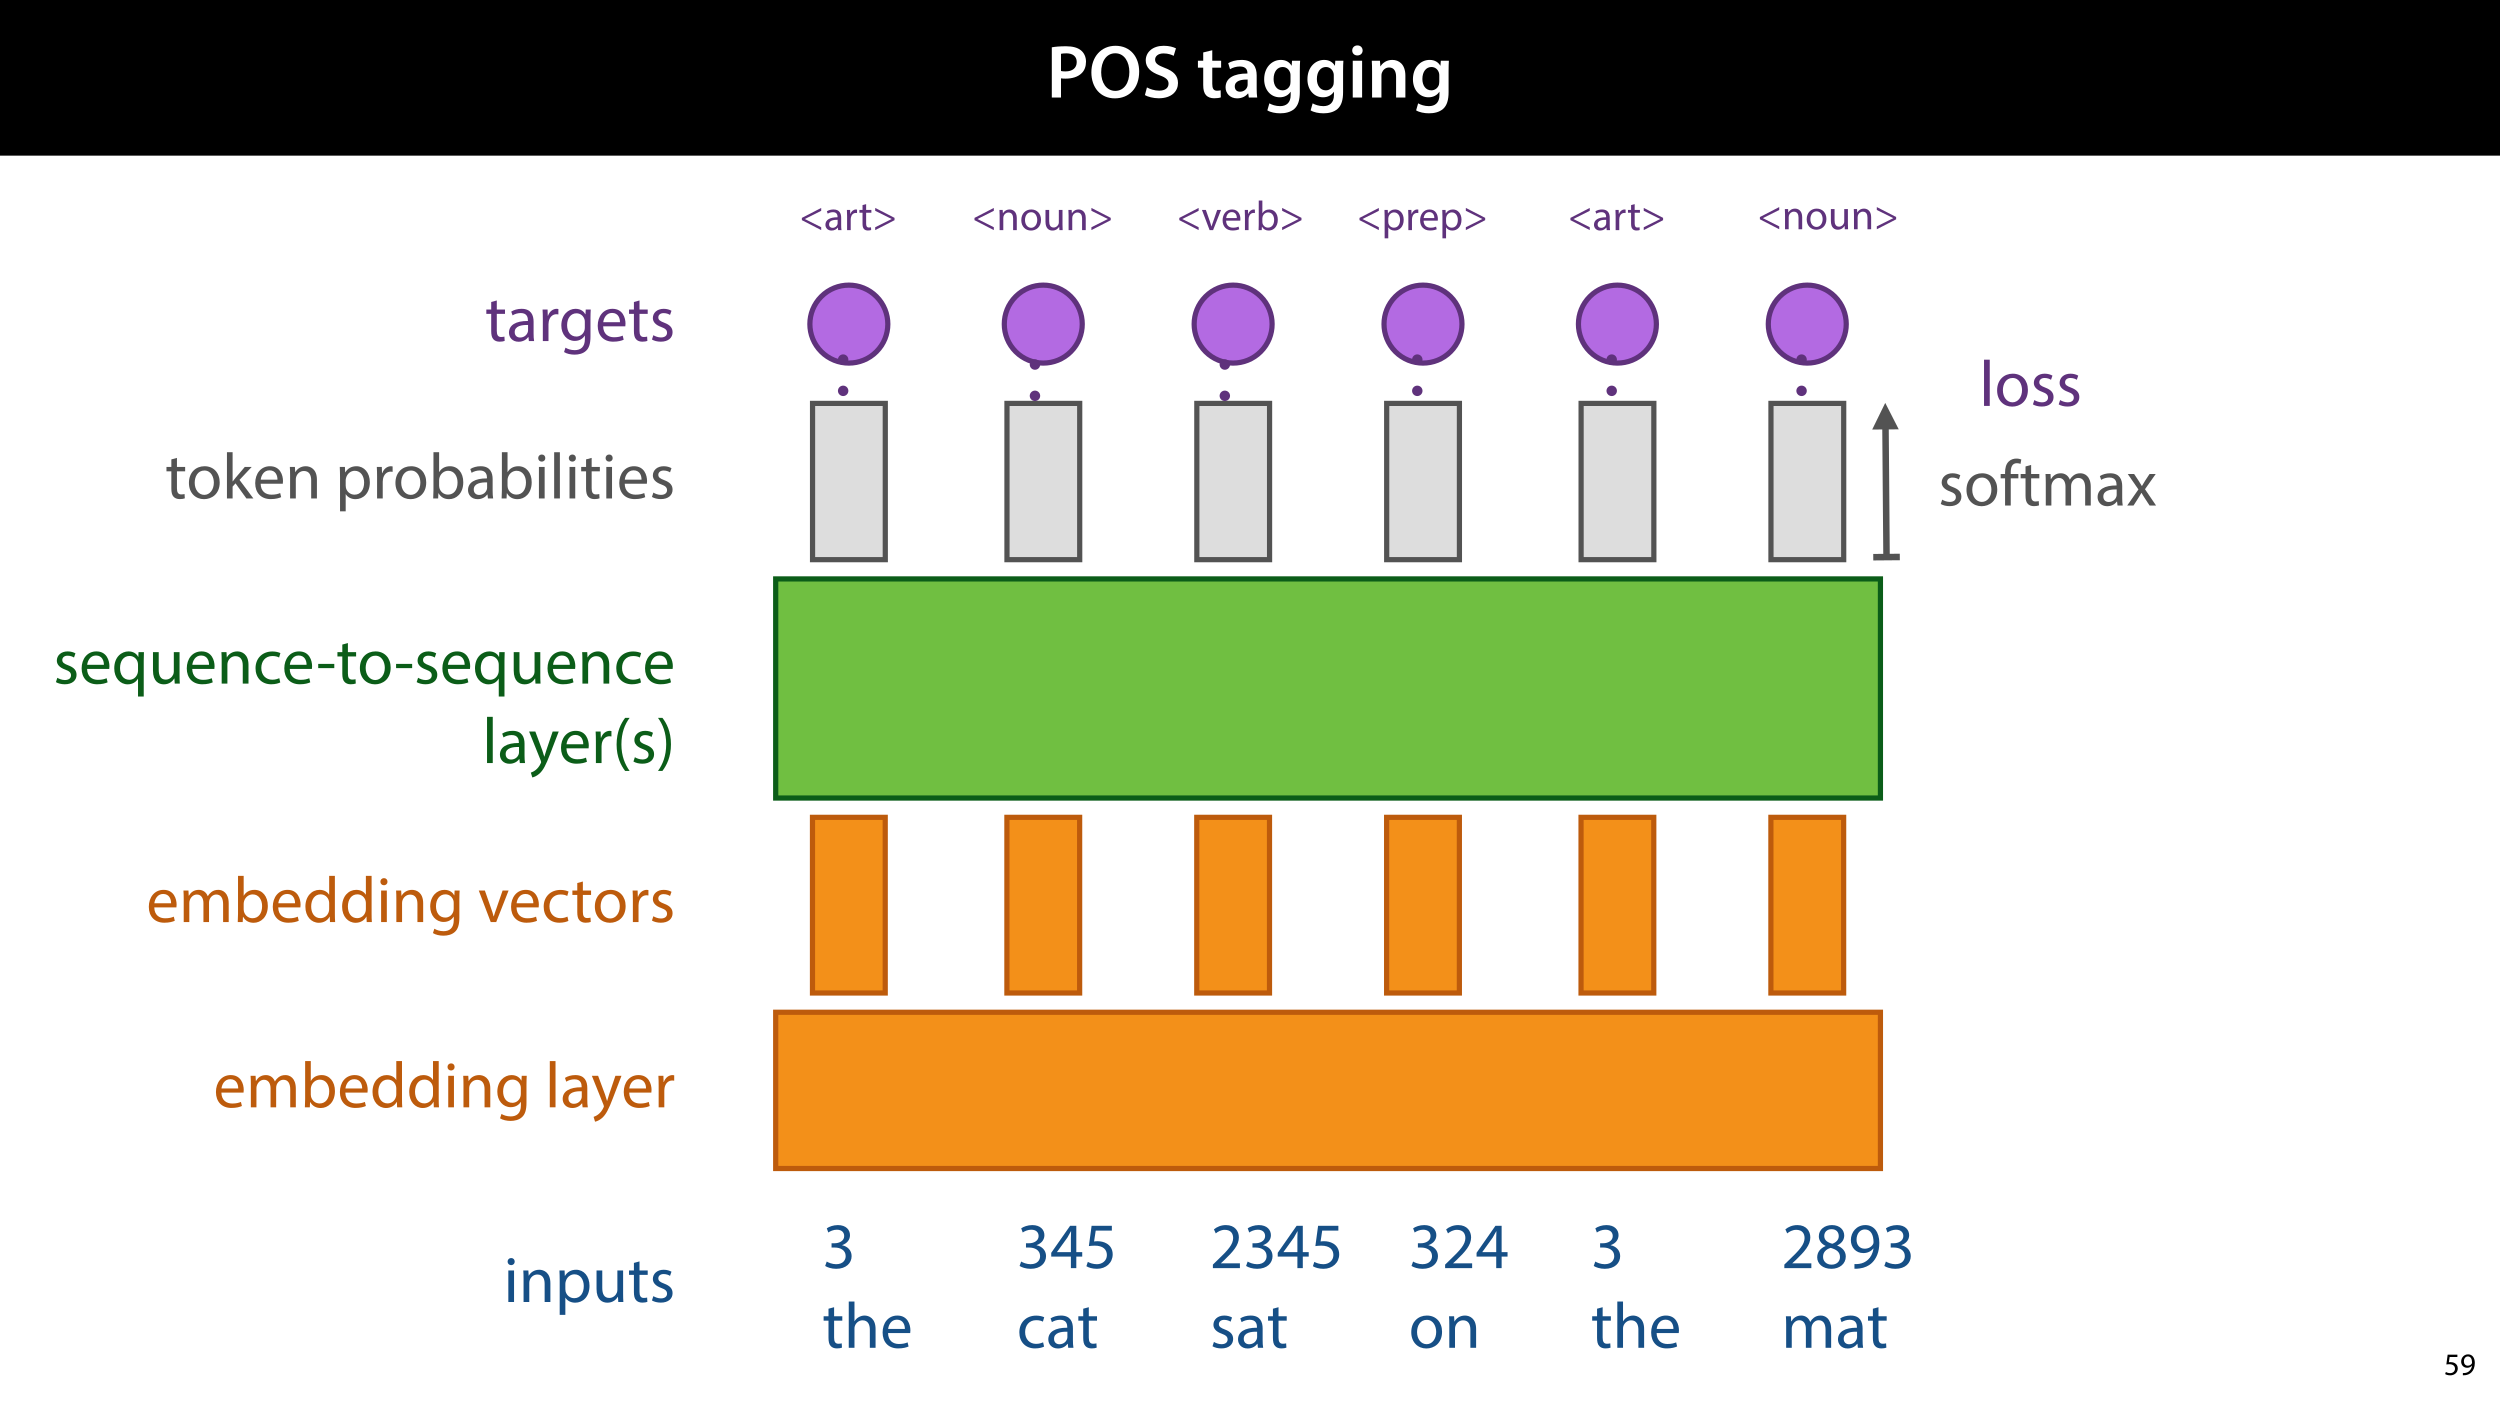 <?xml version="1.0" encoding="UTF-8"?>
<svg xmlns="http://www.w3.org/2000/svg" xmlns:xlink="http://www.w3.org/1999/xlink" width="1920" height="1080" viewBox="0 0 1920 1080">
<defs>
<g>
<g id="glyph-0-0">
<path d="M 4.125 0 L 11.188 0 L 11.188 -14.734 C 12.125 -14.562 13.344 -14.5 14.672 -14.5 C 19.719 -14.5 24.188 -15.828 27.031 -18.672 C 29.234 -20.766 30.391 -23.844 30.391 -27.547 C 30.391 -31.203 28.891 -34.281 26.562 -36.188 C 24.062 -38.281 20.234 -39.375 15.016 -39.375 C 10.203 -39.375 6.672 -39.031 4.125 -38.562 Z M 11.188 -33.578 C 11.953 -33.75 13.344 -33.938 15.312 -33.938 C 20.234 -33.938 23.266 -31.609 23.266 -27.266 C 23.266 -22.672 20.016 -20.062 14.672 -20.062 C 13.219 -20.062 12.062 -20.125 11.188 -20.359 Z M 11.188 -33.578 "/>
</g>
<g id="glyph-0-1">
<path d="M 20.641 -39.734 C 9.625 -39.734 2.094 -31.266 2.094 -19.25 C 2.094 -7.766 9.047 0.641 20.062 0.641 C 30.859 0.641 38.797 -6.844 38.797 -19.953 C 38.797 -31.094 32.078 -39.734 20.641 -39.734 Z M 20.469 -33.984 C 27.609 -33.984 31.266 -27.031 31.266 -19.656 C 31.266 -11.484 27.375 -5.109 20.469 -5.109 C 13.625 -5.109 9.625 -11.422 9.625 -19.375 C 9.625 -27.438 13.391 -33.984 20.469 -33.984 Z M 20.469 -33.984 "/>
</g>
<g id="glyph-0-2">
<path d="M 2.375 -1.859 C 4.531 -0.578 8.812 0.578 12.938 0.578 C 23.031 0.578 27.781 -4.875 27.781 -11.141 C 27.781 -16.766 24.469 -20.188 17.688 -22.734 C 12.469 -24.766 10.203 -26.156 10.203 -29.172 C 10.203 -31.438 12.188 -33.875 16.703 -33.875 C 20.359 -33.875 23.078 -32.766 24.469 -32.016 L 26.219 -37.766 C 24.188 -38.797 21.047 -39.734 16.812 -39.734 C 8.359 -39.734 3.016 -34.859 3.016 -28.484 C 3.016 -22.859 7.141 -19.438 13.578 -17.109 C 18.562 -15.312 20.531 -13.578 20.531 -10.609 C 20.531 -7.422 17.984 -5.281 13.391 -5.281 C 9.75 -5.281 6.266 -6.438 3.938 -7.766 Z M 2.375 -1.859 "/>
</g>
<g id="glyph-0-3">
</g>
<g id="glyph-0-4">
<path d="M 5.047 -34.625 L 5.047 -28.25 L 0.984 -28.25 L 0.984 -22.906 L 5.047 -22.906 L 5.047 -9.625 C 5.047 -5.922 5.734 -3.359 7.25 -1.734 C 8.578 -0.297 10.781 0.578 13.391 0.578 C 15.656 0.578 17.516 0.297 18.562 -0.109 L 18.438 -5.562 C 17.812 -5.391 16.875 -5.219 15.656 -5.219 C 12.938 -5.219 12 -7.016 12 -10.438 L 12 -22.906 L 18.797 -22.906 L 18.797 -28.25 L 12 -28.25 L 12 -36.312 Z M 5.047 -34.625 "/>
</g>
<g id="glyph-0-5">
<path d="M 26.156 0 C 25.875 -1.734 25.75 -4.234 25.75 -6.781 L 25.75 -17 C 25.75 -23.141 23.141 -28.891 14.094 -28.891 C 9.625 -28.891 5.969 -27.672 3.891 -26.391 L 5.281 -21.75 C 7.188 -22.969 10.094 -23.844 12.875 -23.844 C 17.859 -23.844 18.625 -20.766 18.625 -18.906 L 18.625 -18.438 C 8.172 -18.5 1.859 -14.906 1.859 -7.766 C 1.859 -3.484 5.047 0.641 10.734 0.641 C 14.391 0.641 17.344 -0.922 19.078 -3.125 L 19.25 -3.125 L 19.719 0 Z M 18.797 -9.922 C 18.797 -9.453 18.734 -8.875 18.562 -8.359 C 17.922 -6.328 15.828 -4.469 12.984 -4.469 C 10.734 -4.469 8.938 -5.734 8.938 -8.531 C 8.938 -12.812 13.75 -13.922 18.797 -13.797 Z M 18.797 -9.922 "/>
</g>
<g id="glyph-0-6">
<path d="M 23.438 -28.25 L 23.141 -24.469 L 23.031 -24.469 C 21.688 -26.797 19.141 -28.891 14.844 -28.891 C 8.062 -28.891 2.031 -23.266 2.031 -13.984 C 2.031 -5.969 7.016 -0.172 14.031 -0.172 C 17.75 -0.172 20.641 -1.859 22.266 -4.344 L 22.391 -4.344 L 22.391 -1.906 C 22.391 4.172 18.906 6.609 14.266 6.609 C 10.844 6.609 7.828 5.516 6.031 4.469 L 4.469 9.859 C 6.906 11.375 10.734 12.125 14.328 12.125 C 18.219 12.125 22.266 11.312 25.234 8.703 C 28.188 6.031 29.406 1.797 29.406 -4.125 L 29.406 -20.125 C 29.406 -24.016 29.516 -26.328 29.641 -28.25 Z M 22.266 -12.359 C 22.266 -11.547 22.156 -10.562 21.984 -9.797 C 21.172 -7.25 18.844 -5.516 16.188 -5.516 C 11.719 -5.516 9.281 -9.391 9.281 -14.203 C 9.281 -19.953 12.234 -23.438 16.234 -23.438 C 19.25 -23.438 21.281 -21.453 22.047 -18.844 C 22.219 -18.266 22.266 -17.578 22.266 -16.938 Z M 22.266 -12.359 "/>
</g>
<g id="glyph-0-7">
<path d="M 11.016 0 L 11.016 -28.25 L 3.828 -28.25 L 3.828 0 Z M 7.422 -40.016 C 5.047 -40.016 3.422 -38.344 3.422 -36.141 C 3.422 -33.984 4.984 -32.312 7.359 -32.312 C 9.859 -32.312 11.422 -33.984 11.422 -36.141 C 11.375 -38.344 9.859 -40.016 7.422 -40.016 Z M 7.422 -40.016 "/>
</g>
<g id="glyph-0-8">
<path d="M 3.828 0 L 11.016 0 L 11.016 -16.594 C 11.016 -17.406 11.078 -18.266 11.312 -18.906 C 12.062 -21.047 14.031 -23.078 16.875 -23.078 C 20.766 -23.078 22.266 -20.016 22.266 -15.953 L 22.266 0 L 29.406 0 L 29.406 -16.766 C 29.406 -25.688 24.297 -28.891 19.375 -28.891 C 14.672 -28.891 11.594 -26.219 10.375 -24.016 L 10.203 -24.016 L 9.859 -28.25 L 3.594 -28.25 C 3.766 -25.812 3.828 -23.078 3.828 -19.844 Z M 3.828 0 "/>
</g>
<g id="glyph-1-0">
<path d="M 10.391 -15.594 L 2.922 -15.594 L 1.922 -8.109 C 2.5 -8.188 3.188 -8.281 4.078 -8.281 C 7.203 -8.281 8.547 -6.844 8.562 -4.828 C 8.562 -2.734 6.859 -1.438 4.875 -1.438 C 3.453 -1.438 2.188 -1.922 1.531 -2.297 L 1.016 -0.703 C 1.75 -0.219 3.188 0.266 4.891 0.266 C 8.281 0.266 10.703 -2.016 10.703 -5.062 C 10.703 -7.031 9.703 -8.375 8.469 -9.078 C 7.516 -9.641 6.312 -9.906 5.109 -9.906 C 4.531 -9.906 4.203 -9.859 3.844 -9.812 L 4.438 -13.828 L 10.391 -13.828 Z M 10.391 -15.594 "/>
</g>
<g id="glyph-1-1">
<path d="M 2.297 0.234 C 2.812 0.266 3.484 0.234 4.25 0.125 C 5.922 -0.078 7.578 -0.797 8.781 -1.969 C 10.312 -3.453 11.469 -5.859 11.469 -9.281 C 11.469 -13.266 9.5 -15.859 6.312 -15.859 C 3.125 -15.859 0.984 -13.266 0.984 -10.312 C 0.984 -7.656 2.781 -5.547 5.594 -5.547 C 7.156 -5.547 8.406 -6.172 9.266 -7.219 L 9.344 -7.219 C 9.047 -5.375 8.297 -4.016 7.266 -3.078 C 6.391 -2.234 5.234 -1.734 4.016 -1.562 C 3.281 -1.484 2.766 -1.438 2.297 -1.484 Z M 6.141 -14.25 C 8.359 -14.25 9.344 -12.219 9.344 -9.547 C 9.344 -9.219 9.266 -8.969 9.141 -8.781 C 8.594 -7.844 7.484 -7.156 6.078 -7.156 C 4.25 -7.156 3.078 -8.516 3.078 -10.469 C 3.078 -12.672 4.344 -14.25 6.141 -14.25 Z M 6.141 -14.25 "/>
</g>
<g id="glyph-2-0">
<path d="M 8.047 0 L 8.047 -24.203 L 3.656 -24.203 L 3.656 0 Z M 5.844 -33.75 C 4.25 -33.75 3.094 -32.547 3.094 -31 C 3.094 -29.5 4.203 -28.297 5.75 -28.297 C 7.5 -28.297 8.594 -29.5 8.547 -31 C 8.547 -32.547 7.5 -33.75 5.844 -33.75 Z M 5.844 -33.75 "/>
</g>
<g id="glyph-2-1">
<path d="M 3.656 0 L 8.047 0 L 8.047 -14.547 C 8.047 -15.297 8.156 -16.047 8.344 -16.594 C 9.094 -19.047 11.344 -21.094 14.25 -21.094 C 18.406 -21.094 19.844 -17.844 19.844 -13.953 L 19.844 0 L 24.25 0 L 24.25 -14.453 C 24.25 -22.75 19.047 -24.75 15.703 -24.75 C 11.703 -24.75 8.906 -22.5 7.703 -20.203 L 7.594 -20.203 L 7.344 -24.203 L 3.453 -24.203 C 3.594 -22.203 3.656 -20.156 3.656 -17.656 Z M 3.656 0 "/>
</g>
<g id="glyph-2-2">
<path d="M 3.656 9.906 L 8 9.906 L 8 -3.25 L 8.094 -3.25 C 9.547 -0.844 12.344 0.547 15.547 0.547 C 21.25 0.547 26.547 -3.75 26.547 -12.453 C 26.547 -19.797 22.156 -24.75 16.297 -24.75 C 12.344 -24.75 9.5 -23 7.703 -20.047 L 7.594 -20.047 L 7.406 -24.203 L 3.453 -24.203 C 3.547 -21.906 3.656 -19.406 3.656 -16.297 Z M 8 -14 C 8 -14.594 8.156 -15.25 8.297 -15.797 C 9.156 -19.094 11.953 -21.25 14.953 -21.25 C 19.594 -21.25 22.156 -17.094 22.156 -12.25 C 22.156 -6.703 19.453 -2.906 14.797 -2.906 C 11.656 -2.906 9 -5 8.203 -8.047 C 8.094 -8.594 8 -9.203 8 -9.844 Z M 8 -14 "/>
</g>
<g id="glyph-2-3">
<path d="M 23.906 -24.203 L 19.5 -24.203 L 19.5 -9.344 C 19.5 -8.547 19.344 -7.75 19.094 -7.094 C 18.297 -5.156 16.25 -3.094 13.297 -3.094 C 9.297 -3.094 7.906 -6.203 7.906 -10.797 L 7.906 -24.203 L 3.5 -24.203 L 3.5 -10.047 C 3.5 -1.547 8.047 0.547 11.844 0.547 C 16.156 0.547 18.703 -2 19.844 -3.953 L 19.953 -3.953 L 20.203 0 L 24.094 0 C 23.953 -1.906 23.906 -4.094 23.906 -6.594 Z M 23.906 -24.203 "/>
</g>
<g id="glyph-2-4">
<path d="M 4.656 -30 L 4.656 -24.203 L 0.906 -24.203 L 0.906 -20.844 L 4.656 -20.844 L 4.656 -7.656 C 4.656 -4.797 5.094 -2.656 6.344 -1.344 C 7.406 -0.156 9.047 0.5 11.094 0.5 C 12.797 0.5 14.156 0.25 15 -0.094 L 14.797 -3.406 C 14.25 -3.25 13.406 -3.094 12.25 -3.094 C 9.797 -3.094 8.953 -4.797 8.953 -7.797 L 8.953 -20.844 L 15.25 -20.844 L 15.25 -24.203 L 8.953 -24.203 L 8.953 -31.156 Z M 4.656 -30 "/>
</g>
<g id="glyph-2-5">
<path d="M 1.953 -1.156 C 3.656 -0.156 6.094 0.5 8.75 0.5 C 14.5 0.5 17.797 -2.5 17.797 -6.75 C 17.797 -10.344 15.656 -12.453 11.453 -14.047 C 8.297 -15.25 6.844 -16.156 6.844 -18.156 C 6.844 -19.953 8.297 -21.453 10.906 -21.453 C 13.156 -21.453 14.906 -20.656 15.844 -20.047 L 16.953 -23.25 C 15.594 -24.047 13.453 -24.75 11 -24.75 C 5.797 -24.75 2.656 -21.547 2.656 -17.656 C 2.656 -14.75 4.703 -12.344 9.047 -10.797 C 12.297 -9.594 13.547 -8.453 13.547 -6.344 C 13.547 -4.344 12.047 -2.75 8.844 -2.75 C 6.656 -2.75 4.344 -3.656 3.047 -4.5 Z M 1.953 -1.156 "/>
</g>
<g id="glyph-2-6">
<path d="M 21.047 0 C 20.75 -1.656 20.656 -3.703 20.656 -5.797 L 20.656 -14.844 C 20.656 -19.703 18.844 -24.75 11.453 -24.75 C 8.406 -24.75 5.5 -23.906 3.5 -22.594 L 4.5 -19.703 C 6.203 -20.797 8.547 -21.5 10.797 -21.5 C 15.75 -21.5 16.297 -17.906 16.297 -15.906 L 16.297 -15.406 C 6.953 -15.453 1.75 -12.25 1.75 -6.406 C 1.75 -2.906 4.25 0.547 9.156 0.547 C 12.594 0.547 15.203 -1.156 16.547 -3.047 L 16.703 -3.047 L 17.047 0 Z M 16.406 -8.156 C 16.406 -7.703 16.297 -7.203 16.156 -6.75 C 15.453 -4.703 13.453 -2.703 10.297 -2.703 C 8.047 -2.703 6.156 -4.047 6.156 -6.906 C 6.156 -11.594 11.594 -12.453 16.406 -12.344 Z M 16.406 -8.156 "/>
</g>
<g id="glyph-2-7">
<path d="M 3.656 0 L 8 0 L 8 -12.906 C 8 -13.656 8.094 -14.344 8.203 -14.953 C 8.797 -18.25 11 -20.594 14.094 -20.594 C 14.703 -20.594 15.156 -20.547 15.594 -20.453 L 15.594 -24.594 C 15.203 -24.703 14.844 -24.75 14.344 -24.75 C 11.406 -24.75 8.75 -22.703 7.656 -19.453 L 7.453 -19.453 L 7.297 -24.203 L 3.453 -24.203 C 3.594 -21.953 3.656 -19.5 3.656 -16.656 Z M 3.656 0 "/>
</g>
<g id="glyph-2-8">
<path d="M 20.656 -24.203 L 20.453 -20.547 L 20.344 -20.547 C 19.297 -22.547 17 -24.75 12.797 -24.75 C 7.25 -24.75 1.906 -20.094 1.906 -11.906 C 1.906 -5.203 6.203 -0.094 12.203 -0.094 C 15.953 -0.094 18.547 -1.906 19.906 -4.156 L 20 -4.156 L 20 -1.453 C 20 4.656 16.703 7 12.203 7 C 9.203 7 6.703 6.094 5.094 5.094 L 4 8.453 C 5.953 9.75 9.156 10.453 12.047 10.453 C 15.094 10.453 18.5 9.75 20.844 7.547 C 23.203 5.453 24.297 2.047 24.297 -3.5 L 24.297 -17.547 C 24.297 -20.5 24.406 -22.453 24.5 -24.203 Z M 19.953 -10.297 C 19.953 -9.547 19.844 -8.703 19.594 -7.953 C 18.656 -5.156 16.203 -3.453 13.5 -3.453 C 8.75 -3.453 6.344 -7.406 6.344 -12.156 C 6.344 -17.75 9.344 -21.297 13.547 -21.297 C 16.75 -21.297 18.906 -19.203 19.703 -16.656 C 19.906 -16.047 19.953 -15.406 19.953 -14.656 Z M 19.953 -10.297 "/>
</g>
<g id="glyph-2-9">
<path d="M 23.094 -11.297 C 23.156 -11.75 23.25 -12.453 23.25 -13.344 C 23.25 -17.797 21.156 -24.75 13.25 -24.75 C 6.203 -24.75 1.906 -19 1.906 -11.703 C 1.906 -4.406 6.344 0.5 13.797 0.5 C 17.656 0.5 20.297 -0.297 21.844 -1 L 21.094 -4.156 C 19.453 -3.453 17.547 -2.906 14.406 -2.906 C 10 -2.906 6.203 -5.344 6.094 -11.297 Z M 6.156 -14.453 C 6.5 -17.5 8.453 -21.594 12.906 -21.594 C 17.844 -21.594 19.047 -17.25 19 -14.453 Z M 6.156 -14.453 "/>
</g>
<g id="glyph-2-10">
<path d="M 3.656 0 L 8.047 0 L 8.047 -14.594 C 8.047 -15.453 8.094 -16.094 8.344 -16.703 C 9.156 -19.094 11.406 -21.094 14.25 -21.094 C 18.406 -21.094 19.844 -17.797 19.844 -13.906 L 19.844 0 L 24.25 0 L 24.25 -14.406 C 24.25 -22.75 19.047 -24.75 15.797 -24.75 C 14.156 -24.75 12.594 -24.25 11.297 -23.5 C 9.953 -22.75 8.844 -21.656 8.156 -20.406 L 8.047 -20.406 L 8.047 -35.5 L 3.656 -35.5 Z M 3.656 0 "/>
</g>
<g id="glyph-2-11">
<path d="M 20.156 -4.203 C 18.906 -3.656 17.25 -3 14.75 -3 C 9.953 -3 6.344 -6.453 6.344 -12.047 C 6.344 -17.094 9.344 -21.203 14.906 -21.203 C 17.297 -21.203 18.953 -20.656 20 -20.047 L 21 -23.453 C 19.797 -24.047 17.5 -24.703 14.906 -24.703 C 7 -24.703 1.906 -19.297 1.906 -11.844 C 1.906 -4.453 6.656 0.5 13.953 0.5 C 17.203 0.5 19.75 -0.297 20.906 -0.906 Z M 20.156 -4.203 "/>
</g>
<g id="glyph-2-12">
</g>
<g id="glyph-2-13">
<path d="M 13.906 -24.75 C 7.203 -24.75 1.906 -20 1.906 -11.906 C 1.906 -4.25 6.953 0.547 13.5 0.547 C 19.344 0.547 25.547 -3.344 25.547 -12.297 C 25.547 -19.703 20.844 -24.75 13.906 -24.75 Z M 13.797 -21.453 C 19 -21.453 21.047 -16.25 21.047 -12.156 C 21.047 -6.703 17.906 -2.75 13.703 -2.75 C 9.406 -2.75 6.344 -6.75 6.344 -12.047 C 6.344 -16.656 8.594 -21.453 13.797 -21.453 Z M 13.797 -21.453 "/>
</g>
<g id="glyph-2-14">
<path d="M 3.656 0 L 7.953 0 L 7.953 -14.594 C 7.953 -15.344 8.047 -16.094 8.297 -16.75 C 9 -18.953 11 -21.156 13.75 -21.156 C 17.094 -21.156 18.797 -18.344 18.797 -14.5 L 18.797 0 L 23.094 0 L 23.094 -14.953 C 23.094 -15.75 23.25 -16.547 23.453 -17.156 C 24.203 -19.297 26.156 -21.156 28.656 -21.156 C 32.203 -21.156 33.906 -18.344 33.906 -13.703 L 33.906 0 L 38.203 0 L 38.203 -14.25 C 38.203 -22.656 33.453 -24.75 30.25 -24.75 C 27.953 -24.75 26.344 -24.156 24.906 -23.047 C 23.906 -22.297 22.953 -21.25 22.203 -19.906 L 22.094 -19.906 C 21.047 -22.75 18.547 -24.75 15.25 -24.75 C 11.25 -24.75 9 -22.594 7.656 -20.297 L 7.5 -20.297 L 7.297 -24.203 L 3.453 -24.203 C 3.594 -22.203 3.656 -20.156 3.656 -17.656 Z M 3.656 0 "/>
</g>
<g id="glyph-2-15">
<path d="M 20.156 9.906 L 24.547 9.906 L 24.547 -17.547 C 24.547 -20.047 24.594 -22.156 24.703 -24.203 L 20.547 -24.203 L 20.406 -20.547 L 20.297 -20.547 C 19.094 -22.906 16.594 -24.75 12.844 -24.75 C 7.75 -24.75 1.906 -20.75 1.906 -11.703 C 1.906 -4.344 6.5 0.547 12.156 0.547 C 16.047 0.547 18.75 -1.344 20.047 -3.75 L 20.156 -3.75 Z M 20.156 -9.844 C 20.156 -9.203 20 -8.344 19.797 -7.75 C 18.797 -4.703 16.344 -2.953 13.5 -2.953 C 8.656 -2.953 6.344 -7.156 6.344 -11.953 C 6.344 -17.406 9.094 -21.25 13.656 -21.25 C 16.953 -21.25 19.297 -18.953 19.953 -16.25 C 20.094 -15.703 20.156 -15 20.156 -14.406 Z M 20.156 -9.844 "/>
</g>
<g id="glyph-2-16">
<path d="M 1.5 -15.156 L 1.5 -11.906 L 13.844 -11.906 L 13.844 -15.156 Z M 1.5 -15.156 "/>
</g>
<g id="glyph-2-17">
<path d="M 3.656 0 L 8.047 0 L 8.047 -35.5 L 3.656 -35.5 Z M 3.656 0 "/>
</g>
<g id="glyph-2-18">
<path d="M 0.453 -24.203 L 9.406 -1.906 C 9.594 -1.344 9.703 -1 9.703 -0.75 C 9.703 -0.5 9.547 -0.156 9.344 0.297 C 8.344 2.547 6.844 4.25 5.656 5.203 C 4.344 6.297 2.906 7 1.797 7.344 L 2.906 11.047 C 4 10.844 6.156 10.094 8.297 8.203 C 11.297 5.594 13.453 1.344 16.594 -6.953 L 23.203 -24.203 L 18.547 -24.203 L 13.75 -10 C 13.156 -8.25 12.656 -6.406 12.203 -4.953 L 12.094 -4.953 C 11.703 -6.406 11.094 -8.297 10.547 -9.906 L 5.25 -24.203 Z M 0.453 -24.203 "/>
</g>
<g id="glyph-2-19">
<path d="M 9.75 -34.703 C 6.594 -30.5 3.25 -24.094 3.203 -14.25 C 3.203 -4.5 6.594 1.906 9.75 6.047 L 13.203 6.047 C 9.656 1.047 6.906 -5.344 6.906 -14.25 C 6.906 -23.297 9.547 -29.797 13.203 -34.703 Z M 9.75 -34.703 "/>
</g>
<g id="glyph-2-20">
<path d="M 4.406 6.047 C 7.594 1.797 10.953 -4.547 10.953 -14.344 C 10.953 -24.203 7.594 -30.594 4.406 -34.703 L 1 -34.703 C 4.594 -29.75 7.297 -23.344 7.297 -14.406 C 7.297 -5.406 4.547 1.094 1 6.047 Z M 4.406 6.047 "/>
</g>
<g id="glyph-2-21">
<path d="M 8 -35.5 L 3.656 -35.5 L 3.656 0 L 8 0 L 8 -9.094 L 10.25 -11.594 L 18.594 0 L 23.953 0 L 13.297 -14.25 L 22.656 -24.203 L 17.344 -24.203 L 10.25 -15.844 C 9.547 -15 8.703 -13.953 8.094 -13.094 L 8 -13.094 Z M 8 -35.5 "/>
</g>
<g id="glyph-2-22">
<path d="M 7.25 0 L 7.453 -4 L 7.594 -4 C 9.406 -0.797 12.203 0.547 15.703 0.547 C 21.094 0.547 26.547 -3.75 26.547 -12.406 C 26.594 -19.75 22.344 -24.75 16.344 -24.75 C 12.453 -24.75 9.656 -23 8.094 -20.297 L 8 -20.297 L 8 -35.5 L 3.656 -35.5 L 3.656 -6.25 C 3.656 -4.094 3.547 -1.656 3.453 0 Z M 8 -14.047 C 8 -14.75 8.156 -15.344 8.25 -15.844 C 9.156 -19.203 11.953 -21.25 14.953 -21.25 C 19.656 -21.25 22.156 -17.094 22.156 -12.25 C 22.156 -6.703 19.406 -2.953 14.797 -2.953 C 11.594 -2.953 9.047 -5.047 8.203 -8.094 C 8.094 -8.594 8 -9.156 8 -9.703 Z M 8 -14.047 "/>
</g>
<g id="glyph-2-23">
<path d="M 2.094 -1.656 C 3.703 -0.594 6.906 0.547 10.547 0.547 C 18.344 0.547 22.406 -4 22.406 -9.203 C 22.406 -13.75 19.156 -16.75 15.156 -17.547 L 15.156 -17.656 C 19.156 -19.094 21.156 -21.953 21.156 -25.297 C 21.156 -29.25 18.25 -33.047 11.844 -33.047 C 8.344 -33.047 5.047 -31.797 3.344 -30.547 L 4.5 -27.344 C 5.906 -28.344 8.406 -29.5 11 -29.5 C 15.047 -29.5 16.703 -27.203 16.703 -24.594 C 16.703 -20.75 12.656 -19.094 9.453 -19.094 L 7 -19.094 L 7 -15.797 L 9.453 -15.797 C 13.703 -15.797 17.797 -13.844 17.844 -9.297 C 17.906 -6.594 16.156 -3 10.5 -3 C 7.453 -3 4.547 -4.25 3.297 -5.047 Z M 2.094 -1.656 "/>
</g>
<g id="glyph-2-24">
<path d="M 20 0 L 20 -8.844 L 24.547 -8.844 L 24.547 -12.297 L 20 -12.297 L 20 -32.5 L 15.25 -32.5 L 0.75 -11.75 L 0.75 -8.844 L 15.844 -8.844 L 15.844 0 Z M 5.203 -12.297 L 5.203 -12.406 L 13.156 -23.453 C 14.047 -24.953 14.844 -26.344 15.844 -28.25 L 16 -28.25 C 15.906 -26.547 15.844 -24.844 15.844 -23.156 L 15.844 -12.297 Z M 5.203 -12.297 "/>
</g>
<g id="glyph-2-25">
<path d="M 21.656 -32.5 L 6.094 -32.5 L 4 -16.906 C 5.203 -17.047 6.656 -17.25 8.5 -17.25 C 15 -17.25 17.797 -14.25 17.844 -10.047 C 17.844 -5.703 14.297 -3 10.156 -3 C 7.203 -3 4.547 -4 3.203 -4.797 L 2.094 -1.453 C 3.656 -0.453 6.656 0.547 10.203 0.547 C 17.25 0.547 22.297 -4.203 22.297 -10.547 C 22.297 -14.656 20.203 -17.453 17.656 -18.906 C 15.656 -20.094 13.156 -20.656 10.656 -20.656 C 9.453 -20.656 8.75 -20.547 8 -20.453 L 9.25 -28.797 L 21.656 -28.797 Z M 21.656 -32.5 "/>
</g>
<g id="glyph-2-26">
<path d="M 23 0 L 23 -3.656 L 8.406 -3.656 L 8.406 -3.75 L 11 -6.156 C 17.844 -12.75 22.203 -17.594 22.203 -23.594 C 22.203 -28.25 19.25 -33.047 12.25 -33.047 C 8.5 -33.047 5.297 -31.656 3.047 -29.75 L 4.453 -26.656 C 5.953 -27.906 8.406 -29.406 11.344 -29.406 C 16.203 -29.406 17.797 -26.344 17.797 -23.047 C 17.75 -18.156 14 -13.953 5.703 -6.047 L 2.25 -2.703 L 2.25 0 Z M 23 0 "/>
</g>
<g id="glyph-2-27">
<path d="M 12.75 0.547 C 18.953 0.547 23.797 -3.25 23.797 -8.906 C 23.797 -12.844 21.297 -15.703 17.25 -17.297 L 17.25 -17.453 C 21.25 -19.344 22.594 -22.297 22.594 -25.047 C 22.594 -29.094 19.453 -33.047 13.156 -33.047 C 7.453 -33.047 3.094 -29.547 3.094 -24.406 C 3.094 -21.594 4.656 -18.797 8.25 -17.094 L 8.297 -16.953 C 4.297 -15.25 1.844 -12.344 1.844 -8.25 C 1.844 -3.5 5.953 0.547 12.75 0.547 Z M 12.844 -2.656 C 8.703 -2.656 6.203 -5.547 6.344 -8.844 C 6.344 -11.953 8.406 -14.453 12.203 -15.547 C 16.594 -14.297 19.344 -12.406 19.344 -8.453 C 19.344 -5.094 16.797 -2.656 12.844 -2.656 Z M 12.906 -29.906 C 16.844 -29.906 18.406 -27.203 18.406 -24.594 C 18.406 -21.656 16.25 -19.656 13.453 -18.703 C 9.703 -19.703 7.25 -21.453 7.25 -24.703 C 7.25 -27.5 9.25 -29.906 12.906 -29.906 Z M 12.906 -29.906 "/>
</g>
<g id="glyph-2-28">
<path d="M 4.797 0.5 C 5.844 0.547 7.25 0.5 8.844 0.25 C 12.344 -0.156 15.797 -1.656 18.297 -4.094 C 21.5 -7.203 23.906 -12.203 23.906 -19.344 C 23.906 -27.656 19.797 -33.047 13.156 -33.047 C 6.5 -33.047 2.047 -27.656 2.047 -21.5 C 2.047 -15.953 5.797 -11.547 11.656 -11.547 C 14.906 -11.547 17.5 -12.844 19.297 -15.047 L 19.453 -15.047 C 18.844 -11.203 17.297 -8.344 15.156 -6.406 C 13.297 -4.656 10.906 -3.594 8.344 -3.25 C 6.844 -3.094 5.75 -3 4.797 -3.094 Z M 12.797 -29.703 C 17.406 -29.703 19.453 -25.453 19.453 -19.906 C 19.453 -19.203 19.297 -18.703 19.047 -18.297 C 17.906 -16.344 15.594 -14.906 12.656 -14.906 C 8.844 -14.906 6.406 -17.75 6.406 -21.797 C 6.406 -26.406 9.047 -29.703 12.797 -29.703 Z M 12.797 -29.703 "/>
</g>
<g id="glyph-2-29">
<path d="M 20.156 -35.5 L 20.156 -21.047 L 20.047 -21.047 C 18.953 -23 16.453 -24.75 12.75 -24.75 C 6.844 -24.75 1.844 -19.797 1.906 -11.75 C 1.906 -4.406 6.406 0.547 12.25 0.547 C 16.203 0.547 19.156 -1.5 20.5 -4.203 L 20.594 -4.203 L 20.797 0 L 24.75 0 C 24.594 -1.656 24.547 -4.094 24.547 -6.25 L 24.547 -35.5 Z M 20.156 -10.156 C 20.156 -9.453 20.094 -8.844 19.953 -8.25 C 19.156 -4.953 16.453 -3 13.5 -3 C 8.75 -3 6.344 -7.047 6.344 -11.953 C 6.344 -17.297 9.047 -21.297 13.594 -21.297 C 16.906 -21.297 19.297 -19 19.953 -16.203 C 20.094 -15.656 20.156 -14.906 20.156 -14.344 Z M 20.156 -10.156 "/>
</g>
<g id="glyph-2-30">
<path d="M 0.656 -24.203 L 9.844 0 L 14.047 0 L 23.547 -24.203 L 18.953 -24.203 L 14.25 -10.594 C 13.453 -8.406 12.75 -6.406 12.203 -4.406 L 12.047 -4.406 C 11.547 -6.406 10.906 -8.406 10.094 -10.594 L 5.344 -24.203 Z M 0.656 -24.203 "/>
</g>
<g id="glyph-2-31">
<path d="M 8.453 0 L 8.453 -20.844 L 14.297 -20.844 L 14.297 -24.203 L 8.453 -24.203 L 8.453 -25.5 C 8.453 -29.203 9.406 -32.5 13.156 -32.5 C 14.406 -32.5 15.297 -32.25 15.953 -31.953 L 16.547 -35.344 C 15.703 -35.703 14.344 -36.047 12.797 -36.047 C 10.75 -36.047 8.547 -35.406 6.906 -33.797 C 4.844 -31.844 4.094 -28.75 4.094 -25.344 L 4.094 -24.203 L 0.703 -24.203 L 0.703 -20.844 L 4.094 -20.844 L 4.094 0 Z M 8.453 0 "/>
</g>
<g id="glyph-2-32">
<path d="M 0.797 -24.203 L 9 -12.344 L 0.406 0 L 5.25 0 L 8.75 -5.453 C 9.656 -6.906 10.5 -8.203 11.297 -9.656 L 11.406 -9.656 C 12.25 -8.203 13.047 -6.844 14 -5.453 L 17.547 0 L 22.547 0 L 14.047 -12.5 L 22.297 -24.203 L 17.547 -24.203 L 14.156 -19.047 C 13.344 -17.75 12.547 -16.5 11.75 -15.047 L 11.594 -15.047 C 10.797 -16.406 10.047 -17.656 9.156 -19 L 5.703 -24.203 Z M 0.797 -24.203 "/>
</g>
<g id="glyph-3-0">
<path d="M 2.109 -7.641 L 16.953 0 L 16.953 -2.203 L 4.453 -8.484 L 4.453 -8.547 L 16.953 -14.812 L 16.953 -17.031 L 2.109 -9.375 Z M 2.109 -7.641 "/>
</g>
<g id="glyph-3-1">
<path d="M 13.469 0 C 13.281 -1.062 13.219 -2.375 13.219 -3.719 L 13.219 -9.5 C 13.219 -12.609 12.062 -15.844 7.328 -15.844 C 5.375 -15.844 3.516 -15.297 2.234 -14.469 L 2.875 -12.609 C 3.969 -13.312 5.469 -13.766 6.906 -13.766 C 10.078 -13.766 10.438 -11.453 10.438 -10.172 L 10.438 -9.859 C 4.453 -9.891 1.125 -7.844 1.125 -4.094 C 1.125 -1.859 2.719 0.359 5.859 0.359 C 8.062 0.359 9.734 -0.734 10.594 -1.953 L 10.688 -1.953 L 10.906 0 Z M 10.5 -5.219 C 10.5 -4.922 10.438 -4.609 10.344 -4.312 C 9.891 -3.016 8.609 -1.734 6.594 -1.734 C 5.156 -1.734 3.938 -2.594 3.938 -4.422 C 3.938 -7.422 7.422 -7.969 10.5 -7.906 Z M 10.5 -5.219 "/>
</g>
<g id="glyph-3-2">
<path d="M 2.344 0 L 5.125 0 L 5.125 -8.25 C 5.125 -8.734 5.188 -9.188 5.25 -9.562 C 5.625 -11.688 7.047 -13.188 9.031 -13.188 C 9.406 -13.188 9.703 -13.156 9.984 -13.094 L 9.984 -15.75 C 9.734 -15.812 9.5 -15.844 9.188 -15.844 C 7.297 -15.844 5.594 -14.531 4.891 -12.453 L 4.766 -12.453 L 4.672 -15.484 L 2.203 -15.484 C 2.297 -14.047 2.344 -12.484 2.344 -10.656 Z M 2.344 0 "/>
</g>
<g id="glyph-3-3">
<path d="M 2.969 -19.203 L 2.969 -15.484 L 0.578 -15.484 L 0.578 -13.344 L 2.969 -13.344 L 2.969 -4.891 C 2.969 -3.078 3.266 -1.703 4.062 -0.859 C 4.734 -0.094 5.797 0.312 7.109 0.312 C 8.188 0.312 9.062 0.156 9.594 -0.062 L 9.469 -2.172 C 9.125 -2.078 8.578 -1.984 7.844 -1.984 C 6.266 -1.984 5.734 -3.078 5.734 -4.984 L 5.734 -13.344 L 9.766 -13.344 L 9.766 -15.484 L 5.734 -15.484 L 5.734 -19.938 Z M 2.969 -19.203 "/>
</g>
<g id="glyph-3-4">
<path d="M 16.953 -9.406 L 2.109 -17.031 L 2.109 -14.812 L 14.719 -8.547 L 14.719 -8.484 L 2.109 -2.203 L 2.109 0 L 16.953 -7.609 Z M 16.953 -9.406 "/>
</g>
<g id="glyph-3-5">
<path d="M 2.344 0 L 5.156 0 L 5.156 -9.312 C 5.156 -9.797 5.219 -10.266 5.344 -10.625 C 5.828 -12.188 7.266 -13.5 9.125 -13.5 C 11.781 -13.5 12.703 -11.422 12.703 -8.922 L 12.703 0 L 15.516 0 L 15.516 -9.25 C 15.516 -14.562 12.188 -15.844 10.047 -15.844 C 7.484 -15.844 5.703 -14.406 4.922 -12.922 L 4.859 -12.922 L 4.703 -15.484 L 2.203 -15.484 C 2.297 -14.203 2.344 -12.891 2.344 -11.297 Z M 2.344 0 "/>
</g>
<g id="glyph-3-6">
<path d="M 8.891 -15.844 C 4.609 -15.844 1.219 -12.797 1.219 -7.609 C 1.219 -2.719 4.453 0.359 8.641 0.359 C 12.391 0.359 16.359 -2.141 16.359 -7.875 C 16.359 -12.609 13.344 -15.844 8.891 -15.844 Z M 8.828 -13.734 C 12.156 -13.734 13.469 -10.406 13.469 -7.781 C 13.469 -4.281 11.453 -1.766 8.766 -1.766 C 6.016 -1.766 4.062 -4.312 4.062 -7.719 C 4.062 -10.656 5.5 -13.734 8.828 -13.734 Z M 8.828 -13.734 "/>
</g>
<g id="glyph-3-7">
<path d="M 15.297 -15.484 L 12.484 -15.484 L 12.484 -5.984 C 12.484 -5.469 12.391 -4.953 12.219 -4.547 C 11.719 -3.297 10.406 -1.984 8.516 -1.984 C 5.953 -1.984 5.062 -3.969 5.062 -6.906 L 5.062 -15.484 L 2.234 -15.484 L 2.234 -6.438 C 2.234 -0.984 5.156 0.359 7.578 0.359 C 10.344 0.359 11.969 -1.281 12.703 -2.531 L 12.766 -2.531 L 12.922 0 L 15.422 0 C 15.328 -1.219 15.297 -2.625 15.297 -4.219 Z M 15.297 -15.484 "/>
</g>
<g id="glyph-3-8">
<path d="M 0.422 -15.484 L 6.297 0 L 8.984 0 L 15.078 -15.484 L 12.125 -15.484 L 9.125 -6.781 C 8.609 -5.375 8.156 -4.094 7.812 -2.812 L 7.719 -2.812 C 7.391 -4.094 6.969 -5.375 6.469 -6.781 L 3.422 -15.484 Z M 0.422 -15.484 "/>
</g>
<g id="glyph-3-9">
<path d="M 14.781 -7.234 C 14.812 -7.516 14.875 -7.969 14.875 -8.547 C 14.875 -11.391 13.531 -15.844 8.484 -15.844 C 3.969 -15.844 1.219 -12.156 1.219 -7.484 C 1.219 -2.812 4.062 0.312 8.828 0.312 C 11.297 0.312 12.984 -0.188 13.984 -0.641 L 13.5 -2.656 C 12.453 -2.203 11.234 -1.859 9.219 -1.859 C 6.406 -1.859 3.969 -3.422 3.906 -7.234 Z M 3.938 -9.25 C 4.156 -11.203 5.406 -13.828 8.25 -13.828 C 11.422 -13.828 12.188 -11.047 12.156 -9.25 Z M 3.938 -9.25 "/>
</g>
<g id="glyph-3-10">
<path d="M 4.641 0 L 4.766 -2.562 L 4.859 -2.562 C 6.016 -0.516 7.812 0.359 10.047 0.359 C 13.5 0.359 16.984 -2.406 16.984 -7.938 C 17.031 -12.641 14.297 -15.844 10.469 -15.844 C 7.969 -15.844 6.172 -14.719 5.188 -12.984 L 5.125 -12.984 L 5.125 -22.719 L 2.344 -22.719 L 2.344 -4 C 2.344 -2.625 2.266 -1.062 2.203 0 Z M 5.125 -8.984 C 5.125 -9.438 5.219 -9.828 5.281 -10.141 C 5.859 -12.281 7.641 -13.594 9.562 -13.594 C 12.578 -13.594 14.172 -10.938 14.172 -7.844 C 14.172 -4.281 12.422 -1.891 9.469 -1.891 C 7.422 -1.891 5.797 -3.234 5.25 -5.188 C 5.188 -5.5 5.125 -5.859 5.125 -6.203 Z M 5.125 -8.984 "/>
</g>
<g id="glyph-3-11">
<path d="M 2.344 6.344 L 5.125 6.344 L 5.125 -2.078 L 5.188 -2.078 C 6.109 -0.547 7.906 0.359 9.953 0.359 C 13.594 0.359 16.984 -2.406 16.984 -7.969 C 16.984 -12.672 14.172 -15.844 10.438 -15.844 C 7.906 -15.844 6.078 -14.719 4.922 -12.828 L 4.859 -12.828 L 4.734 -15.484 L 2.203 -15.484 C 2.266 -14.016 2.344 -12.422 2.344 -10.438 Z M 5.125 -8.953 C 5.125 -9.344 5.219 -9.766 5.312 -10.109 C 5.859 -12.219 7.641 -13.594 9.562 -13.594 C 12.547 -13.594 14.172 -10.938 14.172 -7.844 C 14.172 -4.281 12.453 -1.859 9.469 -1.859 C 7.453 -1.859 5.766 -3.203 5.25 -5.156 C 5.188 -5.5 5.125 -5.891 5.125 -6.297 Z M 5.125 -8.953 "/>
</g>
</g>
<clipPath id="clip-0">
<path clip-rule="nonzero" d="M 1445 324 L 1452 324 L 1452 431 L 1445 431 Z M 1445 324 "/>
</clipPath>
<clipPath id="clip-1">
<path clip-rule="nonzero" d="M 1437.688 431.488 L 1436.656 308.508 L 1459.055 308.32 L 1460.09 431.301 Z M 1437.688 431.488 "/>
</clipPath>
<clipPath id="clip-2">
<path clip-rule="nonzero" d="M 1437 309 L 1459 309 L 1459 330 L 1437 330 Z M 1437 309 "/>
</clipPath>
<clipPath id="clip-3">
<path clip-rule="nonzero" d="M 1437.688 431.488 L 1436.656 308.508 L 1459.055 308.32 L 1460.09 431.301 Z M 1437.688 431.488 "/>
</clipPath>
<clipPath id="clip-4">
<path clip-rule="nonzero" d="M 1436 357 L 1461 357 L 1461 432 L 1436 432 Z M 1436 357 "/>
</clipPath>
<clipPath id="clip-5">
<path clip-rule="nonzero" d="M 1437.688 431.488 L 1436.656 308.508 L 1459.055 308.32 L 1460.09 431.301 Z M 1437.688 431.488 "/>
</clipPath>
</defs>
<rect x="-192" y="-108" width="2304" height="1296" fill="rgb(100%, 100%, 100%)" fill-opacity="1"/>
<path fill-rule="nonzero" fill="rgb(0%, 0%, 0%)" fill-opacity="1" d="M 0 119.531 L 1920 119.531 L 1920 0 L 0 0 Z M 0 119.531 "/>
<g fill="rgb(100%, 100%, 100%)" fill-opacity="1">
<use xlink:href="#glyph-0-0" x="803.661" y="74.9"/>
<use xlink:href="#glyph-0-1" x="836.083" y="74.9"/>
<use xlink:href="#glyph-0-2" x="876.915" y="74.9"/>
<use xlink:href="#glyph-0-3" x="907.017" y="74.9"/>
<use xlink:href="#glyph-0-4" x="919.023" y="74.9"/>
<use xlink:href="#glyph-0-5" x="939.381" y="74.9"/>
<use xlink:href="#glyph-0-6" x="968.845" y="74.9"/>
<use xlink:href="#glyph-0-6" x="1002.079" y="74.9"/>
</g>
<g fill="rgb(100%, 100%, 100%)" fill-opacity="1">
<use xlink:href="#glyph-0-7" x="1035.081" y="74.9"/>
<use xlink:href="#glyph-0-8" x="1049.929" y="74.9"/>
<use xlink:href="#glyph-0-6" x="1083.105" y="74.9"/>
</g>
<g fill="rgb(0%, 0%, 0%)" fill-opacity="1">
<use xlink:href="#glyph-1-0" x="1876.876" y="1056"/>
<use xlink:href="#glyph-1-1" x="1889.188" y="1056"/>
</g>
<g fill="rgb(8.627%, 30.98%, 52.55%)" fill-opacity="1">
<use xlink:href="#glyph-2-0" x="386.74" y="999.917"/>
<use xlink:href="#glyph-2-1" x="398.44" y="999.917"/>
<use xlink:href="#glyph-2-2" x="426.19" y="999.917"/>
<use xlink:href="#glyph-2-3" x="454.64" y="999.917"/>
<use xlink:href="#glyph-2-4" x="482.19" y="999.917"/>
<use xlink:href="#glyph-2-5" x="498.74" y="999.917"/>
</g>
<g fill="rgb(37.254%, 19.608%, 48.627%)" fill-opacity="1">
<use xlink:href="#glyph-2-4" x="372.59" y="261.917"/>
<use xlink:href="#glyph-2-6" x="389.14" y="261.917"/>
<use xlink:href="#glyph-2-7" x="413.24" y="261.917"/>
</g>
<g fill="rgb(37.254%, 19.608%, 48.627%)" fill-opacity="1">
<use xlink:href="#glyph-2-8" x="429.19" y="261.917"/>
<use xlink:href="#glyph-2-9" x="457.14" y="261.917"/>
<use xlink:href="#glyph-2-4" x="482.19" y="261.917"/>
<use xlink:href="#glyph-2-5" x="498.74" y="261.917"/>
</g>
<g fill="rgb(8.627%, 30.98%, 52.55%)" fill-opacity="1">
<use xlink:href="#glyph-2-4" x="631.636" y="1035.093"/>
<use xlink:href="#glyph-2-10" x="648.187" y="1035.093"/>
<use xlink:href="#glyph-2-9" x="675.937" y="1035.093"/>
</g>
<g fill="rgb(8.627%, 30.98%, 52.55%)" fill-opacity="1">
<use xlink:href="#glyph-2-11" x="780.949" y="1035.093"/>
<use xlink:href="#glyph-2-6" x="803.349" y="1035.093"/>
</g>
<g fill="rgb(8.627%, 30.98%, 52.55%)" fill-opacity="1">
<use xlink:href="#glyph-2-4" x="827.249" y="1035.093"/>
</g>
<g fill="rgb(8.627%, 30.98%, 52.55%)" fill-opacity="1">
<use xlink:href="#glyph-2-5" x="929.254" y="1035.093"/>
<use xlink:href="#glyph-2-6" x="949.053" y="1035.093"/>
</g>
<g fill="rgb(8.627%, 30.98%, 52.55%)" fill-opacity="1">
<use xlink:href="#glyph-2-4" x="972.953" y="1035.093"/>
<use xlink:href="#glyph-2-12" x="989.504" y="1035.093"/>
</g>
<g fill="rgb(8.627%, 30.98%, 52.55%)" fill-opacity="1">
<use xlink:href="#glyph-2-13" x="1081.951" y="1035.093"/>
<use xlink:href="#glyph-2-1" x="1109.401" y="1035.093"/>
</g>
<g fill="rgb(8.627%, 30.98%, 52.55%)" fill-opacity="1">
<use xlink:href="#glyph-2-4" x="1221.886" y="1035.093"/>
<use xlink:href="#glyph-2-10" x="1238.436" y="1035.093"/>
<use xlink:href="#glyph-2-9" x="1266.186" y="1035.093"/>
</g>
<g fill="rgb(8.627%, 30.98%, 52.55%)" fill-opacity="1">
<use xlink:href="#glyph-2-14" x="1368.116" y="1035.093"/>
<use xlink:href="#glyph-2-6" x="1409.816" y="1035.093"/>
</g>
<g fill="rgb(8.627%, 30.98%, 52.55%)" fill-opacity="1">
<use xlink:href="#glyph-2-4" x="1433.716" y="1035.093"/>
</g>
<g fill="rgb(37.254%, 19.608%, 48.627%)" fill-opacity="1">
<use xlink:href="#glyph-3-0" x="613.725" y="176.717"/>
<use xlink:href="#glyph-3-1" x="632.797" y="176.717"/>
<use xlink:href="#glyph-3-2" x="648.221" y="176.717"/>
</g>
<g fill="rgb(37.254%, 19.608%, 48.627%)" fill-opacity="1">
<use xlink:href="#glyph-3-3" x="659.453" y="176.717"/>
<use xlink:href="#glyph-3-4" x="670.045" y="176.717"/>
</g>
<g fill="rgb(37.254%, 19.608%, 48.627%)" fill-opacity="1">
<use xlink:href="#glyph-3-0" x="746.302" y="176.717"/>
<use xlink:href="#glyph-3-5" x="765.374" y="176.717"/>
<use xlink:href="#glyph-3-6" x="783.134" y="176.717"/>
<use xlink:href="#glyph-3-7" x="800.702" y="176.717"/>
<use xlink:href="#glyph-3-5" x="818.334" y="176.717"/>
<use xlink:href="#glyph-3-4" x="836.094" y="176.717"/>
</g>
<g fill="rgb(37.254%, 19.608%, 48.627%)" fill-opacity="1">
<use xlink:href="#glyph-3-0" x="903.601" y="176.717"/>
<use xlink:href="#glyph-3-8" x="922.673" y="176.717"/>
</g>
<g fill="rgb(37.254%, 19.608%, 48.627%)" fill-opacity="1">
<use xlink:href="#glyph-3-9" x="937.745" y="176.717"/>
<use xlink:href="#glyph-3-2" x="953.777" y="176.717"/>
</g>
<g fill="rgb(37.254%, 19.608%, 48.627%)" fill-opacity="1">
<use xlink:href="#glyph-3-10" x="964.369" y="176.717"/>
<use xlink:href="#glyph-3-4" x="982.577" y="176.717"/>
</g>
<g fill="rgb(37.254%, 19.608%, 48.627%)" fill-opacity="1">
<use xlink:href="#glyph-3-0" x="1041.991" y="176.717"/>
<use xlink:href="#glyph-3-11" x="1061.063" y="176.717"/>
<use xlink:href="#glyph-3-2" x="1079.271" y="176.717"/>
</g>
<g fill="rgb(37.254%, 19.608%, 48.627%)" fill-opacity="1">
<use xlink:href="#glyph-3-9" x="1089.415" y="176.717"/>
<use xlink:href="#glyph-3-11" x="1105.447" y="176.717"/>
<use xlink:href="#glyph-3-4" x="1123.655" y="176.717"/>
</g>
<g fill="rgb(37.254%, 19.608%, 48.627%)" fill-opacity="1">
<use xlink:href="#glyph-3-0" x="1203.975" y="176.717"/>
<use xlink:href="#glyph-3-1" x="1223.047" y="176.717"/>
<use xlink:href="#glyph-3-2" x="1238.471" y="176.717"/>
</g>
<g fill="rgb(37.254%, 19.608%, 48.627%)" fill-opacity="1">
<use xlink:href="#glyph-3-3" x="1249.703" y="176.717"/>
<use xlink:href="#glyph-3-4" x="1260.295" y="176.717"/>
</g>
<g fill="rgb(37.254%, 19.608%, 48.627%)" fill-opacity="1">
<use xlink:href="#glyph-3-0" x="1349.488" y="176.058"/>
<use xlink:href="#glyph-3-5" x="1368.56" y="176.058"/>
<use xlink:href="#glyph-3-6" x="1386.32" y="176.058"/>
<use xlink:href="#glyph-3-7" x="1403.888" y="176.058"/>
<use xlink:href="#glyph-3-5" x="1421.52" y="176.058"/>
<use xlink:href="#glyph-3-4" x="1439.28" y="176.058"/>
</g>
<path fill-rule="nonzero" fill="rgb(70.197%, 41.568%, 88.628%)" fill-opacity="1" stroke-width="4" stroke-linecap="butt" stroke-linejoin="miter" stroke="rgb(37.254%, 19.608%, 48.627%)" stroke-opacity="1" stroke-miterlimit="4" d="M 51.097 8.765 C 62.788 20.457 62.788 39.41 51.097 51.098 C 39.409 62.785 20.456 62.785 8.769 51.098 C -2.923 39.41 -2.923 20.457 8.769 8.765 C 20.456 -2.922 39.409 -2.922 51.097 8.765 Z M 51.097 8.765 " transform="matrix(1, 0, 0, 1, 621.989, 218.984)"/>
<path fill-rule="nonzero" fill="rgb(70.197%, 41.568%, 88.628%)" fill-opacity="1" stroke-width="4" stroke-linecap="butt" stroke-linejoin="miter" stroke="rgb(37.254%, 19.608%, 48.627%)" stroke-opacity="1" stroke-miterlimit="4" d="M 51.097 8.765 C 62.788 20.457 62.788 39.41 51.097 51.098 C 39.409 62.785 20.456 62.785 8.769 51.098 C -2.923 39.41 -2.923 20.457 8.769 8.765 C 20.456 -2.922 39.409 -2.922 51.097 8.765 Z M 51.097 8.765 " transform="matrix(1, 0, 0, 1, 771.302, 218.984)"/>
<path fill-rule="nonzero" fill="rgb(70.197%, 41.568%, 88.628%)" fill-opacity="1" stroke-width="4" stroke-linecap="butt" stroke-linejoin="miter" stroke="rgb(37.254%, 19.608%, 48.627%)" stroke-opacity="1" stroke-miterlimit="4" d="M 51.097 8.765 C 62.788 20.457 62.788 39.41 51.097 51.098 C 39.409 62.785 20.456 62.785 8.769 51.098 C -2.923 39.41 -2.923 20.457 8.769 8.765 C 20.456 -2.922 39.409 -2.922 51.097 8.765 Z M 51.097 8.765 " transform="matrix(1, 0, 0, 1, 917.114, 218.984)"/>
<path fill-rule="nonzero" fill="rgb(70.197%, 41.568%, 88.628%)" fill-opacity="1" stroke-width="4" stroke-linecap="butt" stroke-linejoin="miter" stroke="rgb(37.254%, 19.608%, 48.627%)" stroke-opacity="1" stroke-miterlimit="4" d="M 51.096 8.765 C 62.788 20.457 62.788 39.41 51.096 51.098 C 39.409 62.785 20.456 62.785 8.768 51.098 C -2.923 39.41 -2.923 20.457 8.768 8.765 C 20.456 -2.922 39.409 -2.922 51.096 8.765 Z M 51.096 8.765 " transform="matrix(1, 0, 0, 1, 1062.927, 218.984)"/>
<path fill-rule="nonzero" fill="rgb(70.197%, 41.568%, 88.628%)" fill-opacity="1" stroke-width="4" stroke-linecap="butt" stroke-linejoin="miter" stroke="rgb(37.254%, 19.608%, 48.627%)" stroke-opacity="1" stroke-miterlimit="4" d="M 51.097 8.765 C 62.788 20.457 62.788 39.41 51.097 51.098 C 39.409 62.785 20.456 62.785 8.769 51.098 C -2.923 39.41 -2.923 20.457 8.769 8.765 C 20.456 -2.922 39.409 -2.922 51.097 8.765 Z M 51.097 8.765 " transform="matrix(1, 0, 0, 1, 1212.239, 218.984)"/>
<path fill-rule="nonzero" fill="rgb(70.197%, 41.568%, 88.628%)" fill-opacity="1" d="M 1409.148 227.75 C 1420.84 239.441 1420.84 258.395 1409.148 270.082 C 1397.461 281.77 1378.508 281.77 1366.816 270.082 C 1355.129 258.395 1355.129 239.441 1366.816 227.75 C 1378.508 216.062 1397.461 216.062 1409.148 227.75 Z M 1409.148 227.75 "/>
<path fill="none" stroke-width="4" stroke-linecap="butt" stroke-linejoin="miter" stroke="rgb(37.254%, 19.608%, 48.627%)" stroke-opacity="1" stroke-miterlimit="4" d="M 51.096 8.765 C 62.788 20.457 62.788 39.41 51.096 51.098 C 39.409 62.785 20.456 62.785 8.768 51.098 C -2.923 39.41 -2.923 20.457 8.768 8.765 C 20.456 -2.922 39.409 -2.922 51.096 8.765 Z M 51.096 8.765 " transform="matrix(1, 0, 0, 1, 1358.052, 218.984)"/>
<path fill-rule="nonzero" fill="rgb(43.921%, 74.902%, 25.49%)" fill-opacity="1" d="M 595.734 612.895 L 1444.172 612.895 L 1444.172 444.613 L 595.734 444.613 Z M 595.734 612.895 "/>
<path fill="none" stroke-width="4" stroke-linecap="butt" stroke-linejoin="miter" stroke="rgb(4.314%, 36.47%, 9.412%)" stroke-opacity="1" stroke-miterlimit="4" d="M 0.001 -0.001 L 848.438 -0.001 L 848.438 168.28 L 0.001 168.28 Z M 0.001 -0.001 " transform="matrix(1, 0, 0, 1, 595.734, 444.614)"/>
<path fill-rule="nonzero" fill="rgb(86.667%, 86.667%, 86.667%)" fill-opacity="1" d="M 624.035 429.812 L 679.902 429.812 L 679.902 309.812 L 624.035 309.812 Z M 624.035 429.812 "/>
<path fill="none" stroke-width="4" stroke-linecap="butt" stroke-linejoin="miter" stroke="rgb(32.549%, 32.549%, 32.549%)" stroke-opacity="1" stroke-miterlimit="4" d="M 0.001 -0.002 L 120.001 -0.002 L 120.001 55.866 L 0.001 55.866 Z M 0.001 -0.002 " transform="matrix(0, -1, 1, 0, 624.037, 429.813)"/>
<path fill-rule="nonzero" fill="rgb(86.667%, 86.667%, 86.667%)" fill-opacity="1" d="M 773.348 429.812 L 829.215 429.812 L 829.215 309.812 L 773.348 309.812 Z M 773.348 429.812 "/>
<path fill="none" stroke-width="4" stroke-linecap="butt" stroke-linejoin="miter" stroke="rgb(32.549%, 32.549%, 32.549%)" stroke-opacity="1" stroke-miterlimit="4" d="M 0.001 -0.001 L 120.001 -0.001 L 120.001 55.866 L 0.001 55.866 Z M 0.001 -0.001 " transform="matrix(0, -1, 1, 0, 773.349, 429.813)"/>
<path fill-rule="nonzero" fill="rgb(86.667%, 86.667%, 86.667%)" fill-opacity="1" d="M 919.16 429.812 L 975.027 429.812 L 975.027 309.812 L 919.16 309.812 Z M 919.16 429.812 "/>
<path fill="none" stroke-width="4" stroke-linecap="butt" stroke-linejoin="miter" stroke="rgb(32.549%, 32.549%, 32.549%)" stroke-opacity="1" stroke-miterlimit="4" d="M 0.001 -0.001 L 120.001 -0.001 L 120.001 55.866 L 0.001 55.866 Z M 0.001 -0.001 " transform="matrix(0, -1, 1, 0, 919.162, 429.813)"/>
<path fill-rule="nonzero" fill="rgb(86.667%, 86.667%, 86.667%)" fill-opacity="1" d="M 1064.973 429.812 L 1120.84 429.812 L 1120.84 309.812 L 1064.973 309.812 Z M 1064.973 429.812 "/>
<path fill="none" stroke-width="4" stroke-linecap="butt" stroke-linejoin="miter" stroke="rgb(32.549%, 32.549%, 32.549%)" stroke-opacity="1" stroke-miterlimit="4" d="M 0.001 -0.001 L 120.001 -0.001 L 120.001 55.866 L 0.001 55.866 Z M 0.001 -0.001 " transform="matrix(0, -1, 1, 0, 1064.974, 429.813)"/>
<path fill-rule="nonzero" fill="rgb(86.667%, 86.667%, 86.667%)" fill-opacity="1" d="M 1214.285 429.812 L 1270.152 429.812 L 1270.152 309.812 L 1214.285 309.812 Z M 1214.285 429.812 "/>
<path fill="none" stroke-width="4" stroke-linecap="butt" stroke-linejoin="miter" stroke="rgb(32.549%, 32.549%, 32.549%)" stroke-opacity="1" stroke-miterlimit="4" d="M 0.001 -0.002 L 120.001 -0.002 L 120.001 55.865 L 0.001 55.865 Z M 0.001 -0.002 " transform="matrix(0, -1, 1, 0, 1214.287, 429.813)"/>
<path fill-rule="nonzero" fill="rgb(86.667%, 86.667%, 86.667%)" fill-opacity="1" d="M 1360.098 429.812 L 1415.965 429.812 L 1415.965 309.812 L 1360.098 309.812 Z M 1360.098 429.812 "/>
<path fill="none" stroke-width="4" stroke-linecap="butt" stroke-linejoin="miter" stroke="rgb(32.549%, 32.549%, 32.549%)" stroke-opacity="1" stroke-miterlimit="4" d="M 0.001 -0.001 L 120.001 -0.001 L 120.001 55.866 L 0.001 55.866 Z M 0.001 -0.001 " transform="matrix(0, -1, 1, 0, 1360.099, 429.813)"/>
<g fill="rgb(4.314%, 36.47%, 9.412%)" fill-opacity="1">
<use xlink:href="#glyph-2-5" x="40.99" y="525.027"/>
<use xlink:href="#glyph-2-9" x="60.79" y="525.027"/>
<use xlink:href="#glyph-2-15" x="85.84" y="525.027"/>
<use xlink:href="#glyph-2-3" x="113.99" y="525.027"/>
<use xlink:href="#glyph-2-9" x="141.54" y="525.027"/>
<use xlink:href="#glyph-2-1" x="166.59" y="525.027"/>
<use xlink:href="#glyph-2-11" x="194.34" y="525.027"/>
</g>
<g fill="rgb(4.314%, 36.47%, 9.412%)" fill-opacity="1">
<use xlink:href="#glyph-2-9" x="216.44" y="525.027"/>
</g>
<g fill="rgb(4.314%, 36.47%, 9.412%)" fill-opacity="1">
<use xlink:href="#glyph-2-16" x="242.89" y="525.027"/>
<use xlink:href="#glyph-2-4" x="258.24" y="525.027"/>
</g>
<g fill="rgb(4.314%, 36.47%, 9.412%)" fill-opacity="1">
<use xlink:href="#glyph-2-13" x="274.49" y="525.027"/>
</g>
<g fill="rgb(4.314%, 36.47%, 9.412%)" fill-opacity="1">
<use xlink:href="#glyph-2-16" x="302.69" y="525.027"/>
<use xlink:href="#glyph-2-5" x="318.04" y="525.027"/>
<use xlink:href="#glyph-2-9" x="337.84" y="525.027"/>
<use xlink:href="#glyph-2-15" x="362.89" y="525.027"/>
<use xlink:href="#glyph-2-3" x="391.04" y="525.027"/>
<use xlink:href="#glyph-2-9" x="418.59" y="525.027"/>
<use xlink:href="#glyph-2-1" x="443.64" y="525.027"/>
<use xlink:href="#glyph-2-11" x="471.39" y="525.027"/>
</g>
<g fill="rgb(4.314%, 36.47%, 9.412%)" fill-opacity="1">
<use xlink:href="#glyph-2-9" x="493.49" y="525.027"/>
<use xlink:href="#glyph-2-12" x="518.54" y="525.027"/>
<use xlink:href="#glyph-2-12" x="529.14" y="525.027"/>
</g>
<g fill="rgb(4.314%, 36.47%, 9.412%)" fill-opacity="1">
<use xlink:href="#glyph-2-17" x="370.39" y="586.027"/>
<use xlink:href="#glyph-2-6" x="382.19" y="586.027"/>
</g>
<g fill="rgb(4.314%, 36.47%, 9.412%)" fill-opacity="1">
<use xlink:href="#glyph-2-18" x="405.89" y="586.027"/>
</g>
<g fill="rgb(4.314%, 36.47%, 9.412%)" fill-opacity="1">
<use xlink:href="#glyph-2-9" x="428.94" y="586.027"/>
<use xlink:href="#glyph-2-7" x="453.99" y="586.027"/>
<use xlink:href="#glyph-2-19" x="470.34" y="586.027"/>
<use xlink:href="#glyph-2-5" x="484.54" y="586.027"/>
<use xlink:href="#glyph-2-20" x="504.34" y="586.027"/>
</g>
<g fill="rgb(32.549%, 32.549%, 32.549%)" fill-opacity="1">
<use xlink:href="#glyph-2-4" x="126.94" y="382.813"/>
</g>
<g fill="rgb(32.549%, 32.549%, 32.549%)" fill-opacity="1">
<use xlink:href="#glyph-2-13" x="143.19" y="382.813"/>
<use xlink:href="#glyph-2-21" x="170.64" y="382.813"/>
<use xlink:href="#glyph-2-9" x="194.09" y="382.813"/>
<use xlink:href="#glyph-2-1" x="219.14" y="382.813"/>
<use xlink:href="#glyph-2-12" x="246.89" y="382.813"/>
<use xlink:href="#glyph-2-2" x="257.49" y="382.813"/>
<use xlink:href="#glyph-2-7" x="285.94" y="382.813"/>
</g>
<g fill="rgb(32.549%, 32.549%, 32.549%)" fill-opacity="1">
<use xlink:href="#glyph-2-13" x="301.79" y="382.813"/>
<use xlink:href="#glyph-2-22" x="329.24" y="382.813"/>
<use xlink:href="#glyph-2-6" x="357.69" y="382.813"/>
<use xlink:href="#glyph-2-22" x="381.79" y="382.813"/>
<use xlink:href="#glyph-2-0" x="410.24" y="382.813"/>
<use xlink:href="#glyph-2-17" x="421.94" y="382.813"/>
<use xlink:href="#glyph-2-0" x="433.74" y="382.813"/>
<use xlink:href="#glyph-2-4" x="445.44" y="382.813"/>
<use xlink:href="#glyph-2-0" x="461.99" y="382.813"/>
<use xlink:href="#glyph-2-9" x="473.69" y="382.813"/>
<use xlink:href="#glyph-2-5" x="498.74" y="382.813"/>
</g>
<g fill="rgb(8.627%, 30.98%, 52.55%)" fill-opacity="1">
<use xlink:href="#glyph-2-23" x="631.636" y="973.91"/>
</g>
<g fill="rgb(8.627%, 30.98%, 52.55%)" fill-opacity="1">
<use xlink:href="#glyph-2-23" x="780.949" y="973.91"/>
<use xlink:href="#glyph-2-24" x="806.599" y="973.91"/>
<use xlink:href="#glyph-2-25" x="832.249" y="973.91"/>
</g>
<g fill="rgb(8.627%, 30.98%, 52.55%)" fill-opacity="1">
<use xlink:href="#glyph-2-26" x="929.254" y="973.91"/>
<use xlink:href="#glyph-2-23" x="954.904" y="973.91"/>
<use xlink:href="#glyph-2-24" x="980.553" y="973.91"/>
<use xlink:href="#glyph-2-25" x="1006.203" y="973.91"/>
</g>
<g fill="rgb(8.627%, 30.98%, 52.55%)" fill-opacity="1">
<use xlink:href="#glyph-2-23" x="1081.951" y="973.91"/>
<use xlink:href="#glyph-2-26" x="1107.601" y="973.91"/>
<use xlink:href="#glyph-2-24" x="1133.251" y="973.91"/>
</g>
<g fill="rgb(8.627%, 30.98%, 52.55%)" fill-opacity="1">
<use xlink:href="#glyph-2-23" x="1221.886" y="973.91"/>
</g>
<g fill="rgb(8.627%, 30.98%, 52.55%)" fill-opacity="1">
<use xlink:href="#glyph-2-26" x="1368.116" y="973.91"/>
<use xlink:href="#glyph-2-27" x="1393.766" y="973.91"/>
<use xlink:href="#glyph-2-28" x="1419.416" y="973.91"/>
<use xlink:href="#glyph-2-23" x="1445.066" y="973.91"/>
</g>
<path fill-rule="nonzero" fill="rgb(95.294%, 56.471%, 9.804%)" fill-opacity="1" d="M 623.988 762.613 L 679.855 762.613 L 679.855 627.699 L 623.988 627.699 Z M 623.988 762.613 "/>
<path fill="none" stroke-width="4" stroke-linecap="butt" stroke-linejoin="miter" stroke="rgb(74.118%, 35.686%, 4.706%)" stroke-opacity="1" stroke-miterlimit="4" d="M -0.002 -0.001 L 134.912 -0.001 L 134.912 55.866 L -0.002 55.866 Z M -0.002 -0.001 " transform="matrix(0, -1, 1, 0, 623.989, 762.611)"/>
<path fill-rule="nonzero" fill="rgb(95.294%, 56.471%, 9.804%)" fill-opacity="1" d="M 773.301 762.613 L 829.164 762.613 L 829.164 627.699 L 773.301 627.699 Z M 773.301 762.613 "/>
<path fill="none" stroke-width="4" stroke-linecap="butt" stroke-linejoin="miter" stroke="rgb(74.118%, 35.686%, 4.706%)" stroke-opacity="1" stroke-miterlimit="4" d="M -0.002 -0.001 L 134.912 -0.001 L 134.912 55.862 L -0.002 55.862 Z M -0.002 -0.001 " transform="matrix(0, -1, 1, 0, 773.302, 762.612)"/>
<path fill-rule="nonzero" fill="rgb(95.294%, 56.471%, 9.804%)" fill-opacity="1" d="M 919.113 762.613 L 974.977 762.613 L 974.977 627.699 L 919.113 627.699 Z M 919.113 762.613 "/>
<path fill="none" stroke-width="4" stroke-linecap="butt" stroke-linejoin="miter" stroke="rgb(74.118%, 35.686%, 4.706%)" stroke-opacity="1" stroke-miterlimit="4" d="M -0.002 -0.001 L 134.912 -0.001 L 134.912 55.862 L -0.002 55.862 Z M -0.002 -0.001 " transform="matrix(0, -1, 1, 0, 919.114, 762.612)"/>
<path fill-rule="nonzero" fill="rgb(95.294%, 56.471%, 9.804%)" fill-opacity="1" d="M 1064.926 762.613 L 1120.793 762.613 L 1120.793 627.699 L 1064.926 627.699 Z M 1064.926 762.613 "/>
<path fill="none" stroke-width="4" stroke-linecap="butt" stroke-linejoin="miter" stroke="rgb(74.118%, 35.686%, 4.706%)" stroke-opacity="1" stroke-miterlimit="4" d="M -0.002 -0.001 L 134.912 -0.001 L 134.912 55.866 L -0.002 55.866 Z M -0.002 -0.001 " transform="matrix(0, -1, 1, 0, 1064.927, 762.612)"/>
<path fill-rule="nonzero" fill="rgb(95.294%, 56.471%, 9.804%)" fill-opacity="1" d="M 1214.238 762.613 L 1270.102 762.613 L 1270.102 627.699 L 1214.238 627.699 Z M 1214.238 762.613 "/>
<path fill="none" stroke-width="4" stroke-linecap="butt" stroke-linejoin="miter" stroke="rgb(74.118%, 35.686%, 4.706%)" stroke-opacity="1" stroke-miterlimit="4" d="M -0.002 -0.001 L 134.912 -0.001 L 134.912 55.863 L -0.002 55.863 Z M -0.002 -0.001 " transform="matrix(0, -1, 1, 0, 1214.239, 762.612)"/>
<path fill-rule="nonzero" fill="rgb(95.294%, 56.471%, 9.804%)" fill-opacity="1" d="M 1360.051 762.613 L 1415.918 762.613 L 1415.918 627.699 L 1360.051 627.699 Z M 1360.051 762.613 "/>
<path fill="none" stroke-width="4" stroke-linecap="butt" stroke-linejoin="miter" stroke="rgb(74.118%, 35.686%, 4.706%)" stroke-opacity="1" stroke-miterlimit="4" d="M -0.002 -0.001 L 134.912 -0.001 L 134.912 55.866 L -0.002 55.866 Z M -0.002 -0.001 " transform="matrix(0, -1, 1, 0, 1360.052, 762.612)"/>
<path fill-rule="nonzero" fill="rgb(95.294%, 56.471%, 9.804%)" fill-opacity="1" d="M 595.734 897.414 L 1444.172 897.414 L 1444.172 777.414 L 595.734 777.414 Z M 595.734 897.414 "/>
<path fill="none" stroke-width="4" stroke-linecap="butt" stroke-linejoin="miter" stroke="rgb(74.118%, 35.686%, 4.706%)" stroke-opacity="1" stroke-miterlimit="4" d="M 0.001 0.001 L 848.438 0.001 L 848.438 120.001 L 0.001 120.001 Z M 0.001 0.001 " transform="matrix(1, 0, 0, 1, 595.734, 777.413)"/>
<g fill="rgb(74.118%, 35.686%, 4.706%)" fill-opacity="1">
<use xlink:href="#glyph-2-9" x="163.94" y="850.413"/>
<use xlink:href="#glyph-2-14" x="188.99" y="850.413"/>
<use xlink:href="#glyph-2-22" x="230.69" y="850.413"/>
<use xlink:href="#glyph-2-9" x="259.14" y="850.413"/>
<use xlink:href="#glyph-2-29" x="284.19" y="850.413"/>
<use xlink:href="#glyph-2-29" x="312.39" y="850.413"/>
<use xlink:href="#glyph-2-0" x="340.59" y="850.413"/>
<use xlink:href="#glyph-2-1" x="352.29" y="850.413"/>
<use xlink:href="#glyph-2-8" x="380.04" y="850.413"/>
<use xlink:href="#glyph-2-12" x="407.99" y="850.413"/>
<use xlink:href="#glyph-2-17" x="418.59" y="850.413"/>
<use xlink:href="#glyph-2-6" x="430.39" y="850.413"/>
</g>
<g fill="rgb(74.118%, 35.686%, 4.706%)" fill-opacity="1">
<use xlink:href="#glyph-2-18" x="454.09" y="850.413"/>
</g>
<g fill="rgb(74.118%, 35.686%, 4.706%)" fill-opacity="1">
<use xlink:href="#glyph-2-9" x="477.14" y="850.413"/>
<use xlink:href="#glyph-2-7" x="502.19" y="850.413"/>
</g>
<g fill="rgb(74.118%, 35.686%, 4.706%)" fill-opacity="1">
<use xlink:href="#glyph-2-9" x="112.39" y="708.154"/>
<use xlink:href="#glyph-2-14" x="137.44" y="708.154"/>
<use xlink:href="#glyph-2-22" x="179.14" y="708.154"/>
<use xlink:href="#glyph-2-9" x="207.59" y="708.154"/>
<use xlink:href="#glyph-2-29" x="232.64" y="708.154"/>
<use xlink:href="#glyph-2-29" x="260.84" y="708.154"/>
<use xlink:href="#glyph-2-0" x="289.04" y="708.154"/>
<use xlink:href="#glyph-2-1" x="300.74" y="708.154"/>
<use xlink:href="#glyph-2-8" x="328.49" y="708.154"/>
<use xlink:href="#glyph-2-12" x="356.44" y="708.154"/>
<use xlink:href="#glyph-2-30" x="367.04" y="708.154"/>
</g>
<g fill="rgb(74.118%, 35.686%, 4.706%)" fill-opacity="1">
<use xlink:href="#glyph-2-9" x="390.59" y="708.154"/>
<use xlink:href="#glyph-2-11" x="415.64" y="708.154"/>
</g>
<g fill="rgb(74.118%, 35.686%, 4.706%)" fill-opacity="1">
<use xlink:href="#glyph-2-4" x="438.69" y="708.154"/>
</g>
<g fill="rgb(74.118%, 35.686%, 4.706%)" fill-opacity="1">
<use xlink:href="#glyph-2-13" x="454.94" y="708.154"/>
<use xlink:href="#glyph-2-7" x="482.39" y="708.154"/>
<use xlink:href="#glyph-2-5" x="498.74" y="708.154"/>
</g>
<g clip-path="url(#clip-0)">
<g clip-path="url(#clip-1)">
<path fill="none" stroke-width="5" stroke-linecap="butt" stroke-linejoin="round" stroke="rgb(32.549%, 32.549%, 32.549%)" stroke-opacity="1" stroke-miterlimit="4" d="M 2.771 -0.001 L 5.271 0 L 100.587 -0 L 103.087 0.001 " transform="matrix(-0.008, -1, 1, -0.008, 1448.88, 430.396)"/>
</g>
</g>
<g clip-path="url(#clip-2)">
<g clip-path="url(#clip-3)">
<path fill-rule="nonzero" fill="rgb(32.549%, 32.549%, 32.549%)" fill-opacity="1" d="M 1458.234 329.727 L 1447.863 309.414 L 1437.836 329.898 Z M 1458.234 329.727 "/>
</g>
</g>
<g clip-path="url(#clip-4)">
<g clip-path="url(#clip-5)">
<path fill="none" stroke-width="1.471" stroke-linecap="butt" stroke-linejoin="miter" stroke="rgb(32.549%, 32.549%, 32.549%)" stroke-opacity="1" stroke-miterlimit="10" d="M 0 -0.001 L 6 0 " transform="matrix(3.4, -0.029, 0.029, 3.4, 1438.659, 427.931)"/>
</g>
</g>
<g fill="rgb(32.549%, 32.549%, 32.549%)" fill-opacity="1">
<use xlink:href="#glyph-2-5" x="1488.551" y="388.227"/>
<use xlink:href="#glyph-2-13" x="1508.351" y="388.227"/>
<use xlink:href="#glyph-2-31" x="1535.801" y="388.227"/>
</g>
<g fill="rgb(32.549%, 32.549%, 32.549%)" fill-opacity="1">
<use xlink:href="#glyph-2-4" x="1550.951" y="388.227"/>
<use xlink:href="#glyph-2-14" x="1567.501" y="388.227"/>
<use xlink:href="#glyph-2-6" x="1609.201" y="388.227"/>
<use xlink:href="#glyph-2-32" x="1633.301" y="388.227"/>
</g>
<g fill="rgb(37.254%, 19.608%, 48.627%)" fill-opacity="1">
<use xlink:href="#glyph-2-17" x="1520.079" y="311.737"/>
<use xlink:href="#glyph-2-13" x="1531.879" y="311.737"/>
<use xlink:href="#glyph-2-5" x="1559.329" y="311.737"/>
<use xlink:href="#glyph-2-5" x="1579.129" y="311.737"/>
</g>
<path fill="none" stroke-width="8" stroke-linecap="round" stroke-linejoin="round" stroke="rgb(37.254%, 19.608%, 48.627%)" stroke-opacity="1" stroke-dasharray="0.008 24" stroke-dashoffset="0.5" stroke-miterlimit="4" d="M 0.002 -0 L 54.963 -0 " transform="matrix(0, -1, 1, 0, 647.539, 323.681)"/>
<path fill="none" stroke-width="8" stroke-linecap="round" stroke-linejoin="round" stroke="rgb(37.254%, 19.608%, 48.627%)" stroke-opacity="1" stroke-dasharray="0.008 24" stroke-dashoffset="0.5" stroke-miterlimit="4" d="M 0.002 0 L 54.963 0 " transform="matrix(0, -1, 1, 0, 794.851, 327.502)"/>
<path fill="none" stroke-width="8" stroke-linecap="round" stroke-linejoin="round" stroke="rgb(37.254%, 19.608%, 48.627%)" stroke-opacity="1" stroke-dasharray="0.008 24" stroke-dashoffset="0.5" stroke-miterlimit="4" d="M 0.002 0 L 54.963 0 " transform="matrix(0, -1, 1, 0, 940.664, 327.502)"/>
<path fill="none" stroke-width="8" stroke-linecap="round" stroke-linejoin="round" stroke="rgb(37.254%, 19.608%, 48.627%)" stroke-opacity="1" stroke-dasharray="0.008 24" stroke-dashoffset="0.5" stroke-miterlimit="4" d="M 0.002 -0 L 54.963 -0 " transform="matrix(0, -1, 1, 0, 1088.477, 323.681)"/>
<path fill="none" stroke-width="8" stroke-linecap="round" stroke-linejoin="round" stroke="rgb(37.254%, 19.608%, 48.627%)" stroke-opacity="1" stroke-dasharray="0.008 24" stroke-dashoffset="0.5" stroke-miterlimit="4" d="M 0.002 0 L 54.963 0 " transform="matrix(0, -1, 1, 0, 1237.789, 323.681)"/>
<path fill="none" stroke-width="8" stroke-linecap="round" stroke-linejoin="round" stroke="rgb(37.254%, 19.608%, 48.627%)" stroke-opacity="1" stroke-dasharray="0.008 24" stroke-dashoffset="0.5" stroke-miterlimit="4" d="M 0.002 0.001 L 54.963 0.001 " transform="matrix(0, -1, 1, 0, 1383.601, 323.681)"/>
</svg>
